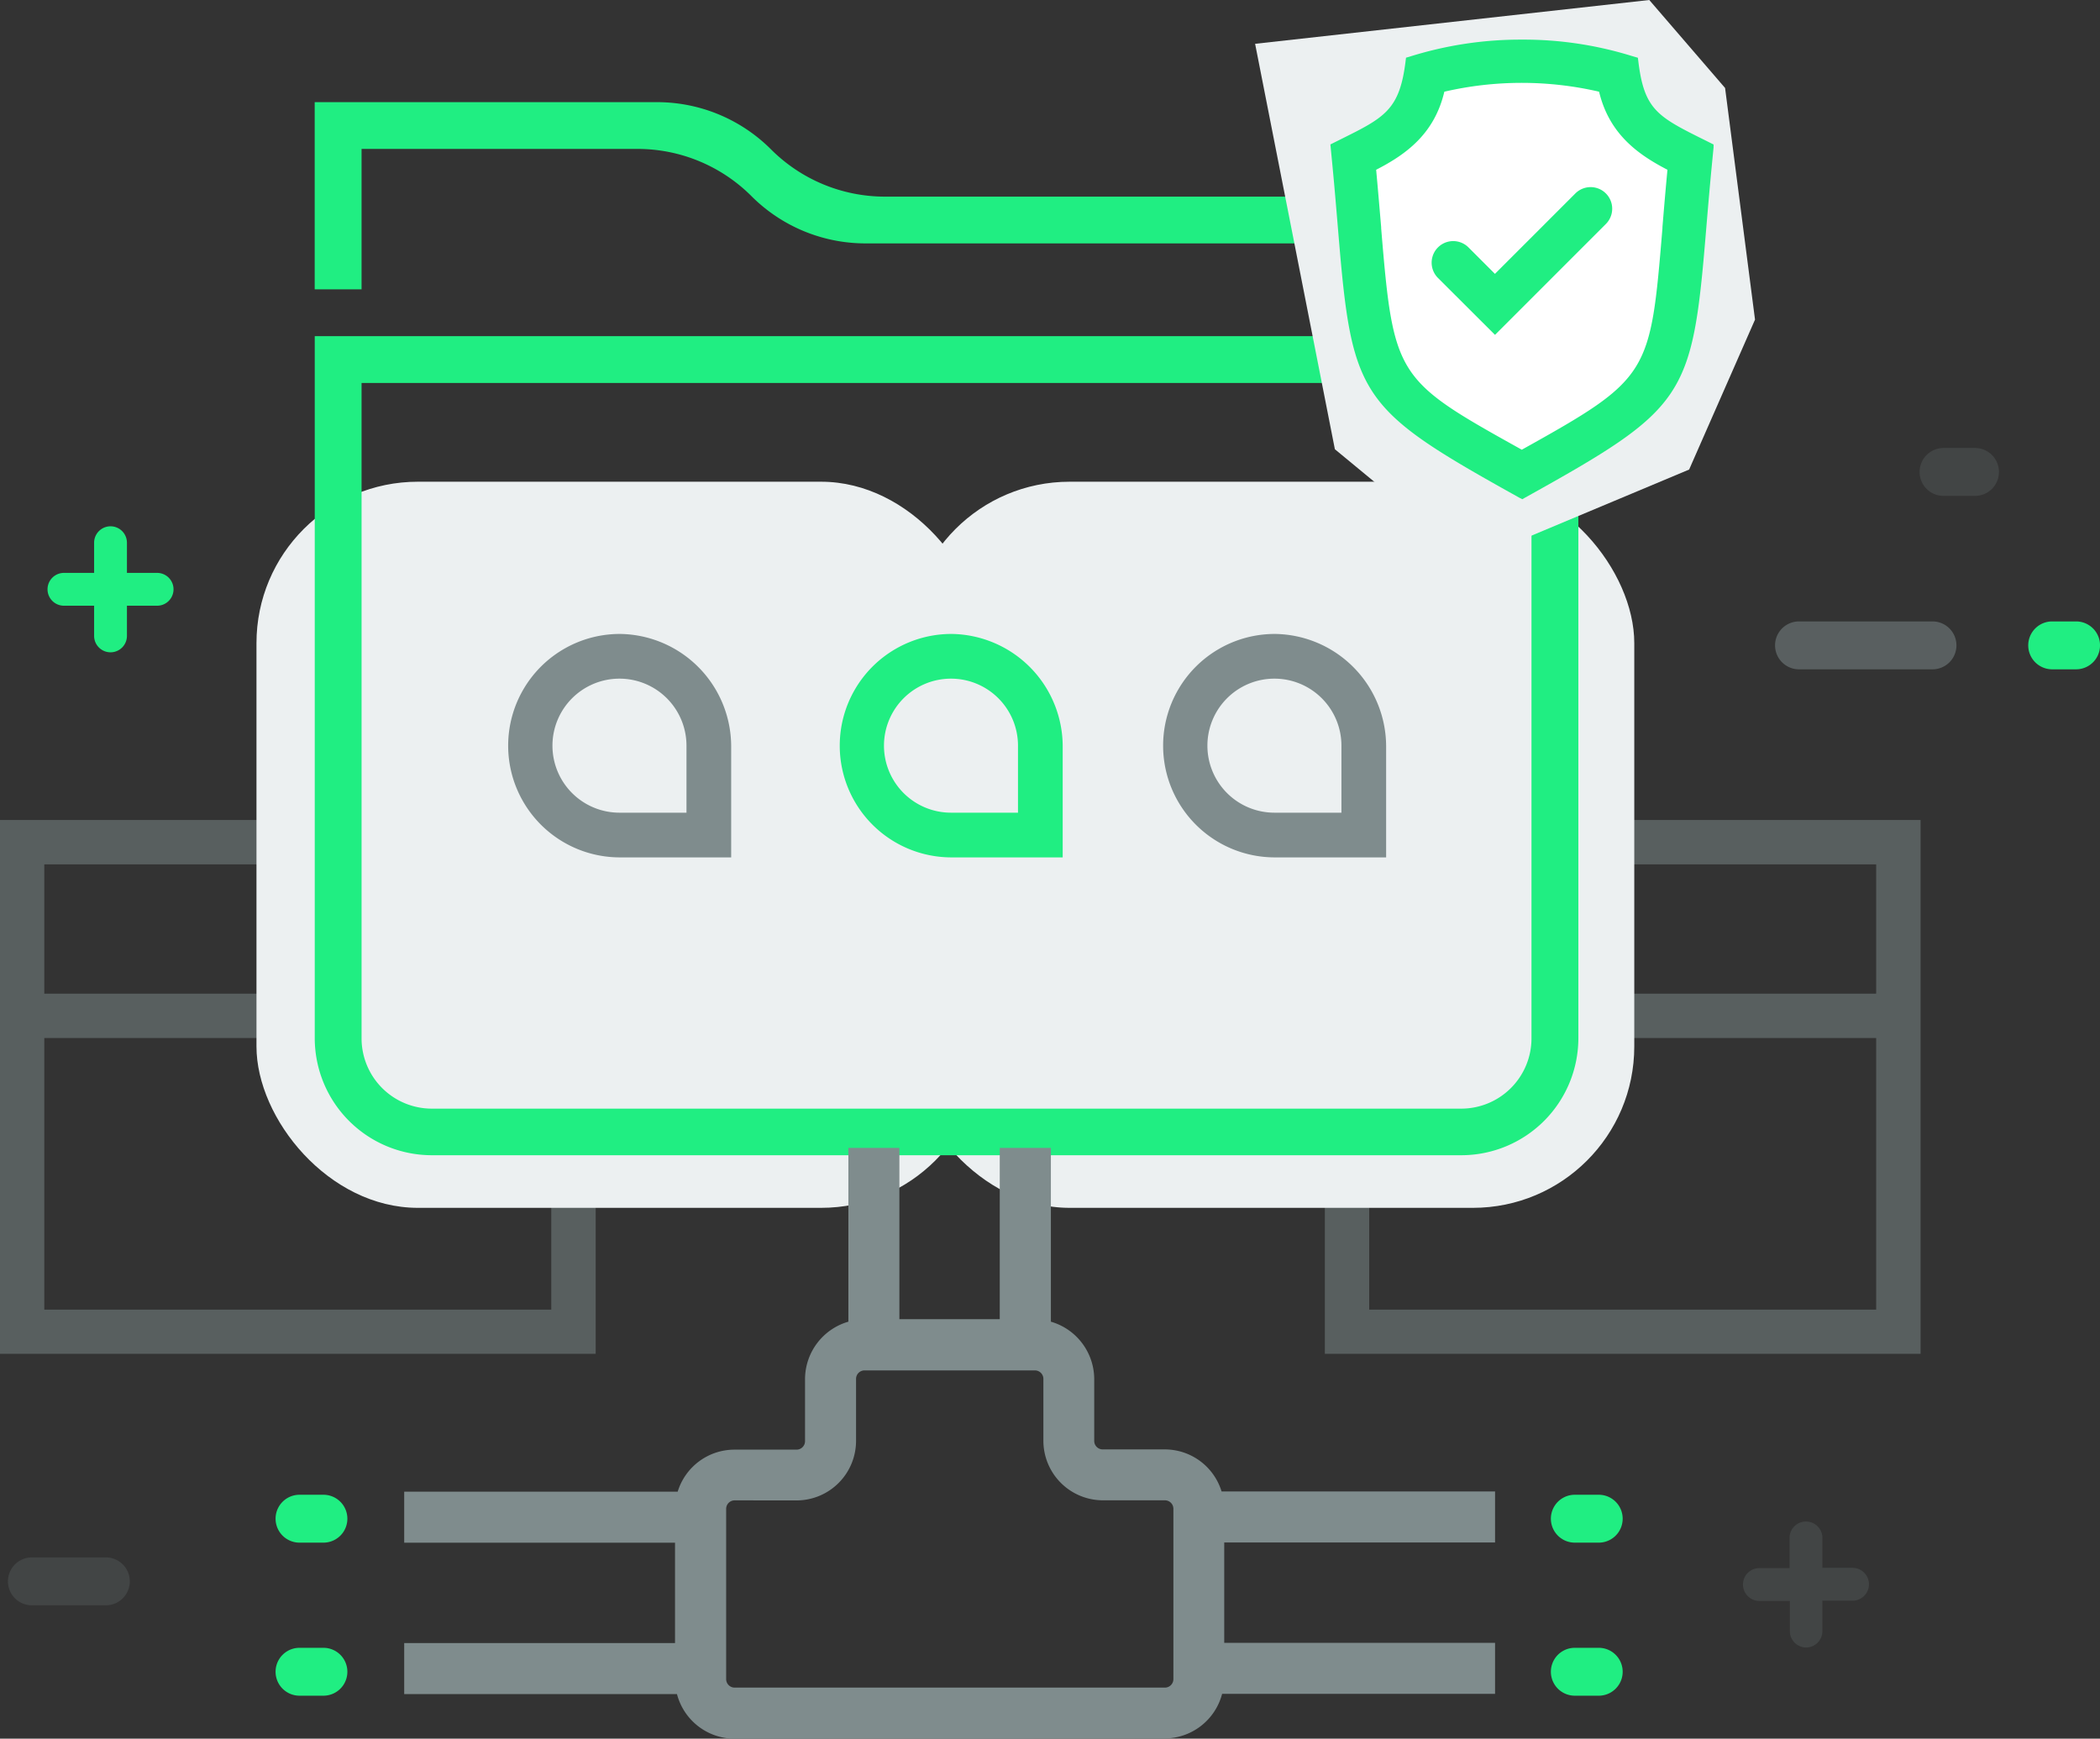 <svg id="Layer_6" data-name="Layer 6" xmlns="http://www.w3.org/2000/svg" viewBox="0 0 355.68 294.45"><rect x="0" y="0" width="355.68" height="294.45" fill="#333333" stroke="none"/><defs><style>.cls-1{fill:#20ee82;}.cls-2,.cls-7{opacity:0.2;}.cls-3,.cls-5,.cls-7{fill:#7f8c8d;}.cls-4,.cls-5{opacity:0.5;}.cls-6{fill:#ecf0f1;}.cls-8{fill:#fff;}</style></defs><title>Page2_F_01</title><path class="cls-1" d="M7299.74,7312.62h4.05a4.05,4.05,0,1,1,0,8.11h-4.05a4.05,4.05,0,1,1,0-8.11Z" transform="translate(-7033.01 -7059.48)"/><g class="cls-2"><path class="cls-3" d="M7362.19,7135.35h5.33a4.05,4.05,0,0,1,0,8.11h-5.33a4.05,4.05,0,0,1,0-8.11Z" transform="translate(-7033.01 -7059.48)"/></g><g class="cls-2"><path class="cls-3" d="M7038.41,7323.23h12.53a4.05,4.05,0,0,1,0,8.11h-12.53a4.05,4.05,0,0,1,0-8.11Z" transform="translate(-7033.01 -7059.48)"/></g><g class="cls-4"><path class="cls-3" d="M7360.32,7172.83h-22.61a4.05,4.05,0,0,1,0-8.11h22.61a4.05,4.05,0,0,1,0,8.11Z" transform="translate(-7033.01 -7059.48)"/></g><path class="cls-1" d="M7384.64,7172.83h-4.05a4.05,4.05,0,0,1,0-8.11h4.05a4.05,4.05,0,0,1,0,8.11Z" transform="translate(-7033.01 -7059.48)"/><path class="cls-1" d="M7299.74,7338.54h4.05a4.05,4.05,0,1,1,0,8.11h-4.05a4.05,4.05,0,1,1,0-8.11Z" transform="translate(-7033.01 -7059.48)"/><path class="cls-1" d="M7083.74,7312.62h4.05a4.05,4.05,0,0,1,0,8.11h-4.05a4.05,4.05,0,0,1,0-8.11Z" transform="translate(-7033.01 -7059.48)"/><path class="cls-1" d="M7083.74,7338.54h4.05a4.05,4.05,0,1,1,0,8.11h-4.05a4.05,4.05,0,1,1,0-8.11Z" transform="translate(-7033.01 -7059.48)"/><path class="cls-1" d="M7051.73,7169.95a2.78,2.78,0,0,1-2.78-2.78v-5.11h-5.11a2.78,2.78,0,0,1,0-5.56h5.11v-5.11a2.78,2.78,0,1,1,5.56,0v5.11h5.11a2.78,2.78,0,0,1,0,5.56h-5.11v5.11A2.78,2.78,0,0,1,7051.73,7169.95Z" transform="translate(-7033.01 -7059.48)"/><path class="cls-5" d="M7257.4,7198.35v90.4H7358.3v-90.4H7257.4Zm93.38,7.51v21.9h-85.87v-21.9Zm-85.87,29.41h85.87v46h-85.87Z" transform="translate(-7033.01 -7059.48)"/><path class="cls-5" d="M7033,7198.35v90.4H7133.9v-90.4H7033Zm93.38,7.51v21.9h-85.87v-21.9Zm-85.87,29.41h85.87v46h-85.87Z" transform="translate(-7033.01 -7059.48)"/><rect class="cls-1" x="74.91" y="153.57" width="7.51" height="7.51"/><rect class="cls-6" x="153.83" y="81.58" width="122.97" height="122.97" rx="27.33" ry="27.33"/><rect class="cls-6" x="43.44" y="81.58" width="122.97" height="122.97" rx="27.33" ry="27.33"/><path class="cls-7" d="M7338.94,7338.49a2.78,2.78,0,0,1-2.78-2.78v-5.11H7331a2.78,2.78,0,0,1,0-5.56h5.11v-5.11a2.78,2.78,0,1,1,5.56,0V7325h5.11a2.78,2.78,0,0,1,0,5.56h-5.11v5.11A2.78,2.78,0,0,1,7338.94,7338.49Z" transform="translate(-7033.01 -7059.48)"/><path class="cls-1" d="M7094.25,7108.48V7084.7H7141a27.28,27.28,0,0,1,19.29,8h0a27.28,27.28,0,0,0,19.29,8h112.8v7.8h7.93v-15.72H7182.89a27.28,27.28,0,0,1-19.29-8h0a27.28,27.28,0,0,0-19.29-8h-58v31.7Z" transform="translate(-7033.01 -7059.48)"/><path class="cls-1" d="M7086.32,7116.41V7235.3a19.84,19.84,0,0,0,19.82,19.82h174.38a19.84,19.84,0,0,0,19.82-19.82V7116.41Zm206.08,7.93v111a11.9,11.9,0,0,1-11.89,11.89H7106.14a11.9,11.9,0,0,1-11.89-11.89v-111Z" transform="translate(-7033.01 -7059.48)"/><path class="cls-3" d="M7249,7166.84a18.92,18.92,0,1,0-.14,37.84h18.92V7186a19.07,19.07,0,0,0-18.78-19.16m11.21,18.92v11.35h-11.35a11.35,11.35,0,1,1,11.35-11.35" transform="translate(-7033.01 -7059.48)"/><path class="cls-3" d="M7138.07,7166.84a18.92,18.92,0,1,0-.14,37.84h18.92V7186a19.07,19.07,0,0,0-18.78-19.16m11.21,18.92v11.35h-11.35a11.35,11.35,0,1,1,11.35-11.35" transform="translate(-7033.01 -7059.48)"/><path class="cls-3" d="M7157.42,7353.93a10.1,10.1,0,0,1-9.75-7.55h-46.2v-8.64h45.87v-17h-45.87v-8.64h46.32a10.06,10.06,0,0,1,9.63-7.12h10.5a1.44,1.44,0,0,0,1.44-1.44V7293a10.15,10.15,0,0,1,7.34-9.69v-29.43h8.64v29h17v-29H7211v29.43a10.15,10.15,0,0,1,7.34,9.69v10.5a1.44,1.44,0,0,0,1.44,1.44h10.5a10.06,10.06,0,0,1,9.63,7.12h46.32v8.64h-45.87v17h45.87v8.64H7240a10.1,10.1,0,0,1-9.75,7.55Zm0-40.36A1.44,1.44,0,0,0,7156,7315v28.84a1.44,1.44,0,0,0,1.44,1.44h72.87a1.44,1.44,0,0,0,1.44-1.44V7315a1.44,1.44,0,0,0-1.44-1.44h-10.5a10.09,10.09,0,0,1-10.08-10.08V7293a1.44,1.44,0,0,0-1.44-1.44h-28.84A1.44,1.44,0,0,0,7178,7293v10.5a10.09,10.09,0,0,1-10.08,10.08Z" transform="translate(-7033.01 -7059.48)"/><path class="cls-1" d="M7194.23,7166.84a18.92,18.92,0,1,0-.14,37.84H7213V7186a19.07,19.07,0,0,0-18.78-19.16m11.21,18.92v11.35h-11.35a11.35,11.35,0,1,1,11.35-11.35" transform="translate(-7033.01 -7059.48)"/><polygon class="cls-6" points="212.58 7.42 226.09 76.08 249.06 95.04 286.09 79.52 297.25 54.13 292.18 14.9 279.34 0 212.58 7.42"/><path class="cls-8" d="M7277.06,7074.42a58.66,58.66,0,0,1,27.42,0c1.71,7.87,7.4,11.21,11.74,13.39-.36,3.85-.65,7.3-.9,10.39-2.06,24.83-2.14,25.8-24.54,38.27-22.4-12.46-22.48-13.43-24.54-38.27-.26-3.09-.54-6.54-.9-10.39C7269.66,7085.63,7275.35,7082.28,7277.06,7074.42Z" transform="translate(-7033.01 -7059.48)"/><path class="cls-1" d="M7290.42,7143.81c-27.26-15.16-28.41-16.85-30.75-45.06-.63-7.57-.82-9.59-1.25-14l-.08-.81,1.57-.78c7.61-3.78,10.17-5,11.18-13.44l.06-.47.46-.13a62.52,62.52,0,0,1,19.16-2.93,61.88,61.88,0,0,1,18.65,2.78l1,.29.06.47c1,8.38,3.23,9.49,11.5,13.59l1.26.63,0,.49c-.46,4.72-.65,6.66-1.29,14.32-2.34,28.21-3.49,29.9-30.75,45.06l-.35.2Zm-24.33-55.58c.33,3.58.6,6.81.85,9.73l0,.18c2.1,25.28,2.52,25.65,23.82,37.5,21.71-12.09,21.76-12.69,23.82-37.5l0-.18c.24-2.92.51-6.15.85-9.73-5-2.59-9.86-6.05-11.58-13.22a58.1,58.1,0,0,0-26.21,0C7275.95,7082.18,7271.13,7085.64,7266.09,7088.23Z" transform="translate(-7033.01 -7059.48)"/><path class="cls-1" d="M7259.1,7084.36c.45,4.65.64,6.58,1.29,14.33,2.29,27.61,3.14,29.33,30.39,44.49,27.26-15.16,28.09-16.89,30.39-44.49.64-7.67.82-9.57,1.29-14.33-8.85-4.41-11.61-5.51-12.7-14.56a63.48,63.48,0,0,0-37.93,0C7270.7,7079,7267.71,7080.06,7259.1,7084.36Zm18-9.94a58.66,58.66,0,0,1,27.42,0c1.71,7.87,7.4,11.21,11.74,13.39-.36,3.85-.65,7.3-.9,10.39-2.06,24.83-2.14,25.8-24.54,38.27-22.4-12.46-22.48-13.43-24.54-38.27-.26-3.09-.54-6.54-.9-10.39C7269.66,7085.63,7275.35,7082.28,7277.06,7074.42Z" transform="translate(-7033.01 -7059.48)"/><path class="cls-1" d="M7276.56,7106.55a3.65,3.65,0,0,1,5.17-5.17l4.48,4.48,13.62-13.62a3.65,3.65,0,1,1,5.17,5.17l-18.78,18.78Z" transform="translate(-7033.01 -7059.48)"/><path class="cls-1" d="M7277.07,7106l9.14,9.14,18.27-18.27a2.93,2.93,0,0,0,0-4.15h0a2.93,2.93,0,0,0-4.15,0l-14.12,14.13-5-5a2.93,2.93,0,0,0-4.15,0h0A2.93,2.93,0,0,0,7277.07,7106Z" transform="translate(-7033.01 -7059.48)"/></svg>